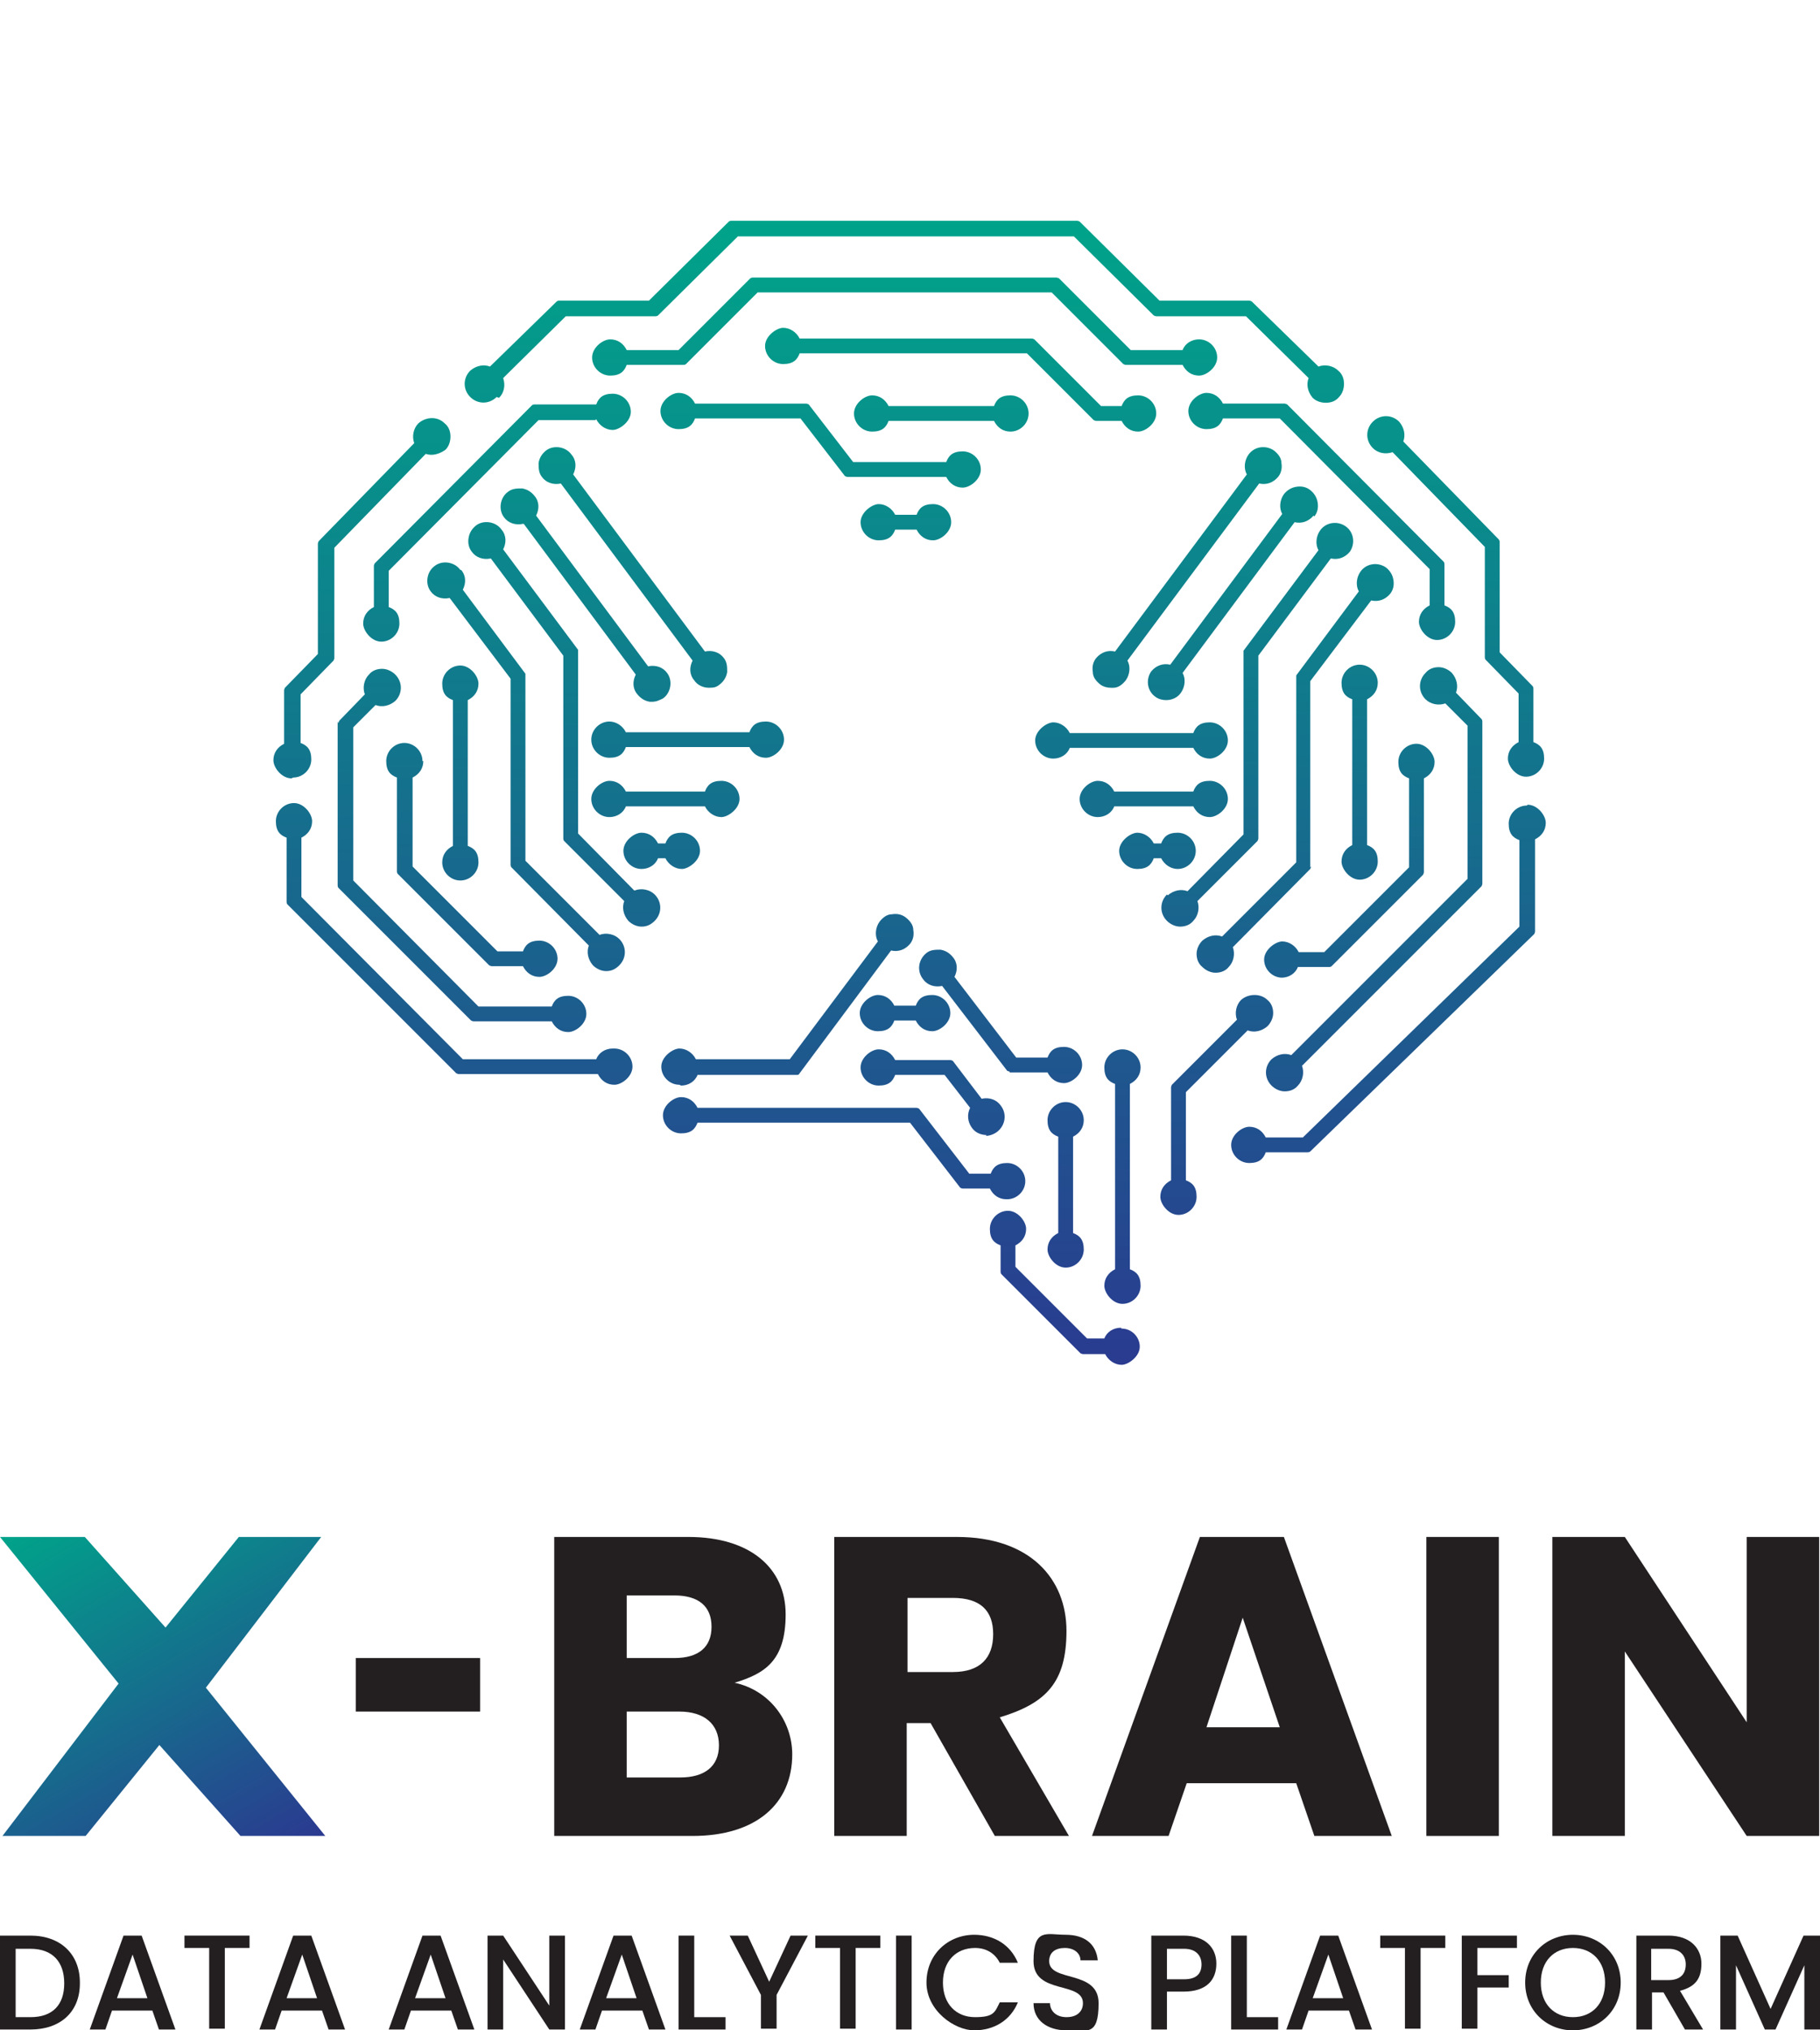 <?xml version="1.0" encoding="UTF-8"?>
<svg id="Layer_1" xmlns="http://www.w3.org/2000/svg" xmlns:xlink="http://www.w3.org/1999/xlink" version="1.1" viewBox="0 0 221 246.5">
  <!-- Generator: Adobe Illustrator 29.3.1, SVG Export Plug-In . SVG Version: 2.1.0 Build 151)  -->
  <defs>
    <style>
      .st0 {
        fill: url(#linear-gradient2);
      }

      .st1 {
        fill: url(#linear-gradient1);
      }

      .st2 {
        fill: url(#linear-gradient9);
      }

      .st3 {
        fill: url(#linear-gradient3);
      }

      .st4 {
        fill: url(#linear-gradient6);
      }

      .st5 {
        fill: url(#linear-gradient8);
      }

      .st6 {
        fill: url(#linear-gradient7);
      }

      .st7 {
        fill: url(#linear-gradient5);
      }

      .st8 {
        fill: url(#linear-gradient4);
      }

      .st9 {
        fill: url(#linear-gradient31);
      }

      .st10 {
        fill: url(#linear-gradient30);
      }

      .st11 {
        fill: url(#linear-gradient38);
      }

      .st12 {
        fill: url(#linear-gradient32);
      }

      .st13 {
        fill: url(#linear-gradient39);
      }

      .st14 {
        fill: url(#linear-gradient34);
      }

      .st15 {
        fill: url(#linear-gradient37);
      }

      .st16 {
        fill: url(#linear-gradient35);
      }

      .st17 {
        fill: url(#linear-gradient33);
      }

      .st18 {
        fill: url(#linear-gradient36);
      }

      .st19 {
        fill: url(#linear-gradient40);
      }

      .st20 {
        fill: url(#linear-gradient41);
      }

      .st21 {
        fill: url(#linear-gradient28);
      }

      .st22 {
        fill: url(#linear-gradient29);
      }

      .st23 {
        fill: url(#linear-gradient18);
      }

      .st24 {
        fill: url(#linear-gradient13);
      }

      .st25 {
        fill: url(#linear-gradient12);
      }

      .st26 {
        fill: url(#linear-gradient15);
      }

      .st27 {
        fill: url(#linear-gradient16);
      }

      .st28 {
        fill: url(#linear-gradient11);
      }

      .st29 {
        fill: url(#linear-gradient10);
      }

      .st30 {
        fill: url(#linear-gradient17);
      }

      .st31 {
        fill: url(#linear-gradient14);
      }

      .st32 {
        fill: url(#linear-gradient19);
      }

      .st33 {
        fill: url(#linear-gradient23);
      }

      .st34 {
        fill: url(#linear-gradient22);
      }

      .st35 {
        fill: url(#linear-gradient24);
      }

      .st36 {
        fill: url(#linear-gradient25);
      }

      .st37 {
        fill: url(#linear-gradient21);
      }

      .st38 {
        fill: url(#linear-gradient20);
      }

      .st39 {
        fill: url(#linear-gradient27);
      }

      .st40 {
        fill: url(#linear-gradient26);
      }

      .st41 {
        fill: #231f20;
      }

      .st42 {
        fill: url(#linear-gradient);
      }
    </style>
    <linearGradient id="linear-gradient" x1="83.5" y1="28.5" x2="83.5" y2="169.8" gradientUnits="userSpaceOnUse">
      <stop offset="0" stop-color="#00a38a"/>
      <stop offset="1" stop-color="#2a3b90"/>
    </linearGradient>
    <linearGradient id="linear-gradient1" x1="56" y1="27.6" x2="56" y2="168.6" gradientUnits="userSpaceOnUse">
      <stop offset="0" stop-color="#00a38a"/>
      <stop offset="1" stop-color="#2a3b90"/>
    </linearGradient>
    <linearGradient id="linear-gradient2" x1="80.8" y1="29.1" x2="80.8" y2="170.2" xlink:href="#linear-gradient"/>
    <linearGradient id="linear-gradient3" x1="99.5" y1="29.3" x2="99.5" y2="169.8" gradientUnits="userSpaceOnUse">
      <stop offset="0" stop-color="#00a38a"/>
      <stop offset="1" stop-color="#2a3b90"/>
    </linearGradient>
    <linearGradient id="linear-gradient4" x1="114.3" y1="29.2" x2="114.3" y2="165.8" gradientUnits="userSpaceOnUse">
      <stop offset="0" stop-color="#00a38a"/>
      <stop offset="1" stop-color="#2a3b90"/>
    </linearGradient>
    <linearGradient id="linear-gradient5" x1="113.1" y1="29.1" x2="113.1" y2="166" gradientUnits="userSpaceOnUse">
      <stop offset="0" stop-color="#00a38a"/>
      <stop offset="1" stop-color="#2a3b90"/>
    </linearGradient>
    <linearGradient id="linear-gradient6" x1="80.4" y1="29.5" x2="80.4" y2="170.1" xlink:href="#linear-gradient"/>
    <linearGradient id="linear-gradient7" x1="76.9" y1="30.1" x2="76.9" y2="169.8" gradientUnits="userSpaceOnUse">
      <stop offset="0" stop-color="#00a38a"/>
      <stop offset="1" stop-color="#2a3b90"/>
    </linearGradient>
    <linearGradient id="linear-gradient8" x1="71.2" y1="31.1" x2="71.2" y2="169.4" xlink:href="#linear-gradient7"/>
    <linearGradient id="linear-gradient9" x1="68.4" y1="30.1" x2="68.4" y2="168.7" xlink:href="#linear-gradient7"/>
    <linearGradient id="linear-gradient10" x1="63.8" y1="29" x2="63.8" y2="169.8" xlink:href="#linear-gradient1"/>
    <linearGradient id="linear-gradient11" x1="57.2" y1="28.2" x2="57.2" y2="167.5" xlink:href="#linear-gradient1"/>
    <linearGradient id="linear-gradient12" x1="129.2" y1="28.9" x2="129.2" y2="165.9" gradientUnits="userSpaceOnUse">
      <stop offset="0" stop-color="#00a38a"/>
      <stop offset="1" stop-color="#2a3b90"/>
    </linearGradient>
    <linearGradient id="linear-gradient13" x1="56.1" y1="28.3" x2="56.1" y2="168.6" xlink:href="#linear-gradient1"/>
    <linearGradient id="linear-gradient14" x1="55" y1="27.7" x2="55" y2="168.8" xlink:href="#linear-gradient1"/>
    <linearGradient id="linear-gradient15" x1="44.1" y1="29.9" x2="44.1" y2="171.7" xlink:href="#linear-gradient7"/>
    <linearGradient id="linear-gradient16" x1="60.4" y1="29.6" x2="60.4" y2="168.9" xlink:href="#linear-gradient7"/>
    <linearGradient id="linear-gradient17" x1="137.4" y1="30.3" x2="137.4" y2="165.5" gradientUnits="userSpaceOnUse">
      <stop offset="0" stop-color="#00a38a"/>
      <stop offset="1" stop-color="#2a3b90"/>
    </linearGradient>
    <linearGradient id="linear-gradient18" x1="165" y1="30" x2="165" y2="166.8" gradientUnits="userSpaceOnUse">
      <stop offset="0" stop-color="#00a38a"/>
      <stop offset="1" stop-color="#2a3b90"/>
    </linearGradient>
    <linearGradient id="linear-gradient19" x1="140.1" y1="30" x2="140.1" y2="165.6" gradientUnits="userSpaceOnUse">
      <stop offset="0" stop-color="#00a38a"/>
      <stop offset="1" stop-color="#2a3b90"/>
    </linearGradient>
    <linearGradient id="linear-gradient20" x1="147.6" y1="29.4" x2="147.6" y2="164.1" gradientUnits="userSpaceOnUse">
      <stop offset="0" stop-color="#00a38a"/>
      <stop offset="1" stop-color="#2a3b90"/>
    </linearGradient>
    <linearGradient id="linear-gradient21" x1="136.2" y1="29.2" x2="136.2" y2="166.5" gradientUnits="userSpaceOnUse">
      <stop offset="0" stop-color="#00a38a"/>
      <stop offset="1" stop-color="#2a3b90"/>
    </linearGradient>
    <linearGradient id="linear-gradient22" x1="129.4" y1="29.4" x2="129.4" y2="165.7" xlink:href="#linear-gradient12"/>
    <linearGradient id="linear-gradient23" x1="140.6" y1="30.3" x2="140.6" y2="165.4" xlink:href="#linear-gradient19"/>
    <linearGradient id="linear-gradient24" x1="109.9" y1="28.5" x2="109.9" y2="166.3" gradientUnits="userSpaceOnUse">
      <stop offset="0" stop-color="#00a38a"/>
      <stop offset="1" stop-color="#2a3b90"/>
    </linearGradient>
    <linearGradient id="linear-gradient25" x1="109.9" y1="28.9" x2="109.9" y2="166.7" gradientUnits="userSpaceOnUse">
      <stop offset="0" stop-color="#00a38a"/>
      <stop offset="1" stop-color="#2a3b90"/>
    </linearGradient>
    <linearGradient id="linear-gradient26" x1="144.1" y1="29.2" x2="144.1" y2="164.8" gradientUnits="userSpaceOnUse">
      <stop offset="0" stop-color="#00a38a"/>
      <stop offset="1" stop-color="#2a3b90"/>
    </linearGradient>
    <linearGradient id="linear-gradient27" x1="149.8" y1="29.8" x2="149.8" y2="166.7" gradientUnits="userSpaceOnUse">
      <stop offset="0" stop-color="#00a38a"/>
      <stop offset="1" stop-color="#2a3b90"/>
    </linearGradient>
    <linearGradient id="linear-gradient28" x1="152.6" y1="28.8" x2="152.6" y2="165.9" gradientUnits="userSpaceOnUse">
      <stop offset="0" stop-color="#00a38a"/>
      <stop offset="1" stop-color="#2a3b90"/>
    </linearGradient>
    <linearGradient id="linear-gradient29" x1="157.2" y1="30.5" x2="157.2" y2="164.7" xlink:href="#linear-gradient28"/>
    <linearGradient id="linear-gradient30" x1="163.8" y1="30.4" x2="163.8" y2="166.4" xlink:href="#linear-gradient18"/>
    <linearGradient id="linear-gradient31" x1="166.9" y1="29.5" x2="166.9" y2="169" xlink:href="#linear-gradient18"/>
    <linearGradient id="linear-gradient32" x1="168.5" y1="29.4" x2="168.5" y2="165.2" xlink:href="#linear-gradient18"/>
    <linearGradient id="linear-gradient33" x1="176.9" y1="30.6" x2="176.9" y2="167.2" gradientUnits="userSpaceOnUse">
      <stop offset="0" stop-color="#00a38a"/>
      <stop offset="1" stop-color="#2a3b90"/>
    </linearGradient>
    <linearGradient id="linear-gradient34" x1="160.6" y1="28.4" x2="160.6" y2="162.8" gradientUnits="userSpaceOnUse">
      <stop offset="0" stop-color="#00a38a"/>
      <stop offset="1" stop-color="#2a3b90"/>
    </linearGradient>
    <linearGradient id="linear-gradient35" x1="109.9" y1="26.9" x2="109.9" y2="166.6" gradientUnits="userSpaceOnUse">
      <stop offset="0" stop-color="#00a38a"/>
      <stop offset="1" stop-color="#2a3b90"/>
    </linearGradient>
    <linearGradient id="linear-gradient36" x1="109.9" y1="29" x2="109.9" y2="165.3" xlink:href="#linear-gradient35"/>
    <linearGradient id="linear-gradient37" x1="116.7" y1="29.5" x2="116.7" y2="164.9" gradientUnits="userSpaceOnUse">
      <stop offset="0" stop-color="#00a38a"/>
      <stop offset="1" stop-color="#2a3b90"/>
    </linearGradient>
    <linearGradient id="linear-gradient38" x1="102.5" y1="28.5" x2="102.5" y2="168.2" xlink:href="#linear-gradient5"/>
    <linearGradient id="linear-gradient39" x1="95.7" y1="27.9" x2="95.7" y2="168.5" xlink:href="#linear-gradient25"/>
    <linearGradient id="linear-gradient40" x1="121.5" y1="27.1" x2="121.5" y2="164.8" xlink:href="#linear-gradient25"/>
    <linearGradient id="linear-gradient41" x1="6.9" y1="182.6" x2="32.5" y2="227" gradientUnits="userSpaceOnUse">
      <stop offset="0" stop-color="#00a38a"/>
      <stop offset="1" stop-color="#2b3990"/>
    </linearGradient>
  </defs>
  <g>
    <path class="st42" d="M74,87.6c-1.2,0-2.2,1-2.2,2.2s1,2.2,2.2,2.2,1.7-.5,2-1.3h15c.4.8,1.1,1.3,2,1.3s2.2-1,2.2-2.2-1-2.2-2.2-2.2-1.7.5-2,1.3h-15c-.4-.8-1.2-1.3-2-1.3Z"/>
    <path class="st1" d="M53.7,104.7c0,1.2,1,2.2,2.2,2.2s2.2-1,2.2-2.2-.5-1.7-1.3-2v-17.7c.8-.4,1.3-1.1,1.3-2s-1-2.2-2.2-2.2-2.2,1-2.2,2.2.5,1.7,1.3,2v17.7c-.8.4-1.3,1.1-1.3,2Z"/>
    <path class="st0" d="M74,99.2c.9,0,1.7-.5,2-1.3h9.6c.4.8,1.2,1.3,2,1.3s2.2-1,2.2-2.2-1-2.2-2.2-2.2-1.7.5-2,1.3h-9.6c-.4-.8-1.1-1.3-2-1.3s-2.2,1-2.2,2.2,1,2.2,2.2,2.2Z"/>
    <path class="st3" d="M119.1,57c0-1.2-1-2.2-2.2-2.2s-1.7.5-2,1.3h-11.3l-5.4-7c0,0-.2-.1-.3-.1h-13.5c-.4-.8-1.1-1.3-2-1.3s-2.2,1-2.2,2.2,1,2.2,2.2,2.2,1.7-.5,2-1.3h12.8l5.4,7c0,0,.2.1.3.1h12c.4.8,1.1,1.3,2,1.3s2.2-1,2.2-2.2Z"/>
    <path class="st8" d="M122.7,52.4c1.2,0,2.2-1,2.2-2.2s-1-2.2-2.2-2.2-1.7.5-2,1.3h-12.8c-.4-.8-1.1-1.3-2-1.3s-2.2,1-2.2,2.2,1,2.2,2.2,2.2,1.7-.5,2-1.3h12.8c.4.8,1.1,1.3,2,1.3Z"/>
    <path class="st7" d="M119.7,137.9c.5,0,1-.2,1.4-.5,1-.8,1.2-2.2.4-3.2-.5-.7-1.4-1-2.3-.8l-3.5-4.6c0,0-.2-.1-.3-.1h-6.7c-.4-.8-1.1-1.3-2-1.3s-2.2,1-2.2,2.2,1,2.2,2.2,2.2,1.7-.5,2-1.3h6l3.1,4c-.4.8-.3,1.7.2,2.4h0c.4.6,1.1.9,1.8.9Z"/>
    <path class="st4" d="M77.9,105.5c.9,0,1.7-.5,2-1.3h.9c.4.8,1.2,1.3,2,1.3s2.2-1,2.2-2.2-1-2.2-2.2-2.2-1.7.5-2,1.3h-.9c-.4-.8-1.1-1.3-2-1.3s-2.2,1-2.2,2.2,1,2.2,2.2,2.2Z"/>
    <path class="st6" d="M84.3,82.6h0c.4.6,1.1.9,1.8.9s.9-.1,1.3-.4c.5-.4.8-.9.9-1.5,0-.6,0-1.2-.4-1.7-.5-.7-1.4-1-2.3-.8l-16-21.5c.4-.8.4-1.7-.2-2.4-.7-1-2.2-1.2-3.1-.5-.5.4-.8.9-.9,1.5,0,.6,0,1.2.4,1.7.5.7,1.4,1,2.3.8l16,21.5c-.4.8-.4,1.7.2,2.4Z"/>
    <path class="st5" d="M63.6,63.6l13.6,18.3c-.4.8-.4,1.7.2,2.4.4.5.9.8,1.5.9.1,0,.2,0,.3,0,.5,0,.9-.2,1.3-.4,1-.7,1.2-2.2.5-3.1-.5-.7-1.4-1-2.3-.8l-13.6-18.3c.4-.8.4-1.7-.2-2.4-.4-.5-.9-.8-1.5-.9-.6,0-1.2,0-1.7.4-1,.7-1.2,2.2-.5,3.1.5.7,1.4,1,2.3.8Z"/>
    <path class="st2" d="M77,108.1l-6.8-6.9v-22.1c0,0,0-.2,0-.2l-9.1-12.2c.4-.8.4-1.7-.2-2.4-.7-1-2.2-1.2-3.1-.5-.5.4-.8.9-.9,1.5s0,1.2.4,1.7c.5.7,1.4,1,2.3.8l8.8,11.8v22.2c0,0,0,.2.1.3l7.3,7.3c-.3.8-.1,1.7.5,2.4.4.4,1,.7,1.6.7s1.1-.2,1.6-.7c.9-.9.9-2.3,0-3.2-.6-.6-1.6-.8-2.4-.5Z"/>
    <path class="st29" d="M55.9,69.2c-.7-1-2.2-1.2-3.1-.5-1,.7-1.2,2.2-.5,3.1.5.7,1.4,1,2.3.8l7.4,9.8v22.6c0,0,0,.2.1.3l9.4,9.5c-.3.8-.1,1.7.5,2.4.4.4,1,.7,1.6.7.6,0,1.1-.2,1.6-.7.9-.9.9-2.3,0-3.2-.6-.6-1.6-.8-2.4-.5l-9-9v-22.5c0,0,0-.2,0-.2l-7.6-10.2c.4-.8.4-1.7-.2-2.4Z"/>
    <path class="st28" d="M51.3,92.4c0-1.2-1-2.2-2.2-2.2s-2.2,1-2.2,2.2.5,1.7,1.3,2v11.4c0,0,0,.2.1.3l11.1,11.1c0,0,.2.1.3.1h3.8c.4.8,1.1,1.3,2,1.3s2.2-1,2.2-2.2-1-2.2-2.2-2.2-1.7.5-2,1.3h-3.1l-10.3-10.3v-10.8c.8-.4,1.3-1.1,1.3-2Z"/>
    <path class="st25" d="M136.1,161.2c-.9,0-1.7.5-2,1.3h-2.1l-8.7-8.7v-2.6c.8-.4,1.3-1.1,1.3-2s-1-2.2-2.2-2.2-2.2,1-2.2,2.2.5,1.7,1.3,2v3.2c0,0,0,.2.1.3l9.6,9.6c0,0,.2.1.3.1h2.7c.4.8,1.2,1.3,2,1.3s2.2-1,2.2-2.2-1-2.2-2.2-2.2Z"/>
    <path class="st24" d="M41,87.6v19.9c0,0,0,.2.1.3l16.1,16.1c0,0,.2.1.3.1h9.5c.4.8,1.1,1.3,2,1.3s2.2-1,2.2-2.2-1-2.2-2.2-2.2-1.7.5-2,1.3h-8.9l-15.2-15.3v-18.6l2.7-2.7c.8.3,1.7.1,2.4-.5.9-.9.9-2.3,0-3.2-.4-.4-1-.7-1.6-.7h0c-.6,0-1.2.2-1.6.7-.6.6-.8,1.6-.5,2.4l-3.1,3.2c0,0-.1.2-.1.3Z"/>
    <path class="st31" d="M74.4,127.3c-.9,0-1.7.5-2,1.3h-16.2l-19.6-19.7v-7.2c.8-.4,1.3-1.1,1.3-2s-1-2.2-2.2-2.2-2.2,1-2.2,2.2.5,1.7,1.3,2v7.8c0,0,0,.2.1.3l20.5,20.5c0,0,.2.1.3.1h16.9c.4.8,1.1,1.3,2,1.3s2.2-1,2.2-2.2-1-2.2-2.2-2.2Z"/>
    <path class="st26" d="M35.6,94.4c1.2,0,2.2-1,2.2-2.2s-.5-1.7-1.3-2v-5.9l4-4.1c0,0,.1-.2.1-.3v-13.4l11.1-11.4c.8.3,1.7,0,2.4-.5.4-.4.6-1,.6-1.6,0-.6-.2-1.2-.7-1.6-.9-.9-2.3-.8-3.2,0-.6.6-.8,1.6-.5,2.4l-11.6,11.9c0,0-.1.2-.1.3v13.4l-4,4.1c0,0-.1.2-.1.3v6.5c-.8.4-1.3,1.1-1.3,2s1,2.2,2.2,2.2Z"/>
    <path class="st27" d="M72.4,50.9c.4.8,1.2,1.3,2,1.3s2.2-1,2.2-2.2-1-2.2-2.2-2.2-1.7.5-2,1.3h-7.5c0,0-.2,0-.3.1l-19.1,19.2c0,0-.1.2-.1.3v5c-.8.4-1.3,1.1-1.3,2s1,2.2,2.2,2.2,2.2-1,2.2-2.2-.5-1.7-1.3-2v-4.4l18.2-18.3h6.9Z"/>
    <path class="st30" d="M127.9,92.1c.9,0,1.7-.5,2-1.3h15c.4.8,1.1,1.3,2,1.3s2.2-1,2.2-2.2-1-2.2-2.2-2.2-1.7.5-2,1.3h-15c-.4-.8-1.2-1.3-2-1.3s-2.2,1-2.2,2.2,1,2.2,2.2,2.2Z"/>
    <path class="st23" d="M167.3,82.9c0-1.2-1-2.2-2.2-2.2s-2.2,1-2.2,2.2.5,1.7,1.3,2v17.7c-.8.4-1.3,1.1-1.3,2s1,2.2,2.2,2.2,2.2-1,2.2-2.2-.5-1.7-1.3-2v-17.7c.8-.4,1.3-1.1,1.3-2Z"/>
    <path class="st32" d="M133.3,99.2c.9,0,1.7-.5,2-1.3h9.6c.4.8,1.1,1.3,2,1.3s2.2-1,2.2-2.2-1-2.2-2.2-2.2-1.7.5-2,1.3h-9.6c-.4-.8-1.1-1.3-2-1.3s-2.2,1-2.2,2.2,1,2.2,2.2,2.2Z"/>
    <path class="st38" d="M144,143.3v-10.7l7.5-7.5c.8.3,1.7.1,2.4-.5.4-.4.7-1,.7-1.6s-.2-1.2-.7-1.6c-.8-.8-2.3-.8-3.2,0-.6.6-.8,1.6-.5,2.4l-7.9,7.9c0,0-.1.2-.1.3v11.3c-.8.4-1.3,1.1-1.3,2s1,2.2,2.2,2.2,2.2-1,2.2-2.2-.5-1.7-1.3-2Z"/>
    <path class="st37" d="M138.5,129.6c0-1.2-1-2.2-2.2-2.2s-2.2,1-2.2,2.2.5,1.7,1.3,2v22.5c-.8.4-1.3,1.1-1.3,2s1,2.2,2.2,2.2,2.2-1,2.2-2.2-.5-1.7-1.3-2v-22.5c.8-.4,1.3-1.1,1.3-2Z"/>
    <path class="st34" d="M131.6,136c0-1.2-1-2.2-2.2-2.2s-2.2,1-2.2,2.2.5,1.7,1.3,2v11.7c-.8.4-1.3,1.1-1.3,2s1,2.2,2.2,2.2,2.2-1,2.2-2.2-.5-1.7-1.3-2v-11.7c.8-.4,1.3-1.1,1.3-2Z"/>
    <path class="st33" d="M143,105.5c1.2,0,2.2-1,2.2-2.2s-1-2.2-2.2-2.2-1.7.5-2,1.3h-.9c-.4-.8-1.2-1.3-2-1.3s-2.2,1-2.2,2.2,1,2.2,2.2,2.2,1.7-.5,2-1.3h.9c.4.8,1.2,1.3,2,1.3Z"/>
    <path class="st35" d="M115.5,63.4c0-1.2-1-2.2-2.2-2.2s-1.7.5-2,1.3h-2.6c-.4-.8-1.2-1.3-2-1.3s-2.2,1-2.2,2.2,1,2.2,2.2,2.2,1.7-.5,2-1.3h2.6c.4.8,1.1,1.3,2,1.3s2.2-1,2.2-2.2Z"/>
    <path class="st36" d="M108.6,122.1c-.4-.8-1.1-1.3-2-1.3s-2.2,1-2.2,2.2,1,2.2,2.2,2.2,1.7-.5,2-1.3h2.6c.4.8,1.1,1.3,2,1.3s2.2-1,2.2-2.2-1-2.2-2.2-2.2-1.7.5-2,1.3h-2.6Z"/>
    <path class="st40" d="M133.1,79.9c-.4.5-.5,1.1-.4,1.7,0,.6.4,1.1.9,1.5.4.3.9.4,1.3.4s.2,0,.3,0c.6,0,1.1-.4,1.5-.9.5-.7.6-1.7.2-2.4l16-21.5c.9.2,1.7-.1,2.3-.8.4-.5.5-1.1.4-1.7,0-.6-.4-1.1-.9-1.5-1-.7-2.4-.5-3.1.5-.5.7-.6,1.7-.2,2.4l-16,21.5c-.9-.2-1.7.1-2.3.8Z"/>
    <path class="st39" d="M159.6,62.7c.4-.5.5-1.1.4-1.7s-.4-1.1-.9-1.5c-.5-.4-1.1-.5-1.7-.4s-1.1.4-1.5.9c-.5.7-.6,1.7-.2,2.4l-13.6,18.3c-.9-.2-1.7.1-2.3.8-.7,1-.5,2.4.5,3.1.4.3.9.4,1.3.4.7,0,1.4-.3,1.8-.9.5-.7.6-1.7.2-2.4l13.6-18.3c.9.2,1.7-.1,2.3-.8Z"/>
    <path class="st21" d="M141.7,108.6c-.9.9-.9,2.3,0,3.2.4.4,1,.7,1.6.7.6,0,1.2-.2,1.6-.7.6-.6.8-1.6.5-2.4l7.3-7.3c0,0,.1-.2.1-.3v-22.2l8.8-11.8c.9.2,1.7-.1,2.3-.8.7-1,.5-2.4-.5-3.1-1-.7-2.4-.5-3.1.5-.5.7-.6,1.7-.2,2.4l-9.1,12.2c0,0,0,.1,0,.2v22.1l-6.8,6.9c-.8-.3-1.7-.1-2.4.5Z"/>
    <path class="st22" d="M159.1,105.3v-22.6l7.4-9.8c.9.2,1.7-.1,2.3-.8.4-.5.5-1.1.4-1.7s-.4-1.1-.9-1.5c-1-.7-2.4-.5-3.1.5-.5.7-.6,1.7-.2,2.4l-7.6,10.2c0,0,0,.1,0,.2v22.5l-9,9c-.8-.3-1.7-.1-2.4.5-.4.4-.7,1-.7,1.6,0,.6.2,1.2.7,1.6.4.4,1,.7,1.6.7s1.2-.2,1.6-.7c.6-.6.8-1.6.5-2.4l9.4-9.5c0,0,.1-.2.1-.3Z"/>
    <path class="st10" d="M155.6,118.7c.9,0,1.7-.5,2-1.3h3.8c0,0,.2,0,.3-.1l11.1-11.1c0,0,.1-.2.1-.3v-11.4c.8-.4,1.3-1.1,1.3-2s-1-2.2-2.2-2.2-2.2,1-2.2,2.2.5,1.7,1.3,2v10.8l-10.3,10.3h-3.1c-.4-.8-1.2-1.3-2-1.3s-2.2,1-2.2,2.2,1,2.2,2.2,2.2Z"/>
    <path class="st9" d="M180,107.5v-19.9c0,0,0-.2-.1-.3l-3.1-3.2c.3-.8.1-1.7-.5-2.4-.4-.4-1-.7-1.6-.7h0c-.6,0-1.2.2-1.6.7-.9.9-.9,2.3,0,3.2.6.6,1.6.8,2.4.5l2.7,2.7v18.6l-21.4,21.4c-.8-.3-1.7-.1-2.4.5-.9.9-.9,2.3,0,3.2.4.4,1,.7,1.6.7h0c.6,0,1.2-.2,1.6-.7.6-.6.8-1.6.5-2.4l21.8-21.8c0,0,.1-.2.1-.3Z"/>
    <path class="st12" d="M185.4,97.8c-1.2,0-2.2,1-2.2,2.2s.5,1.7,1.3,2v10.5l-26.3,25.6h-4.5c-.4-.8-1.1-1.3-2-1.3s-2.2,1-2.2,2.2,1,2.2,2.2,2.2,1.7-.5,2-1.3h5.1c0,0,.2,0,.3-.1l27.2-26.4c0,0,.1-.2.1-.3v-11.2c.8-.4,1.3-1.1,1.3-2s-1-2.2-2.2-2.2Z"/>
    <path class="st17" d="M169.2,55l11.1,11.4v13.4c0,0,0,.2.1.3l4,4.1v5.9c-.8.4-1.3,1.1-1.3,2s1,2.2,2.2,2.2,2.2-1,2.2-2.2-.5-1.7-1.3-2v-6.5c0,0,0-.2-.1-.3l-4-4.1v-13.4c0,0,0-.2-.1-.3l-11.6-11.9c.3-.8.1-1.7-.5-2.4-.9-.9-2.3-.9-3.2,0-.9.9-.9,2.3,0,3.2.6.6,1.5.8,2.4.5Z"/>
    <path class="st14" d="M175.4,68.3l-19.1-19.2c0,0-.2-.1-.3-.1h-7.5c-.4-.8-1.1-1.3-2-1.3s-2.2,1-2.2,2.2,1,2.2,2.2,2.2,1.7-.5,2-1.3h6.9l18.2,18.3v4.4c-.8.4-1.3,1.1-1.3,2s1,2.2,2.2,2.2,2.2-1,2.2-2.2-.5-1.7-1.3-2v-5c0,0,0-.2-.1-.3Z"/>
    <path class="st16" d="M60.6,48.3c.6-.6.8-1.5.5-2.4l7.6-7.5h10.9c0,0,.2,0,.3-.1l9.7-9.6h40.8l9.7,9.6c0,0,.2.1.3.1h10.9l7.6,7.5c-.3.8-.1,1.7.5,2.4.4.4,1,.6,1.6.6s1.2-.2,1.6-.7c.4-.4.6-1,.6-1.6,0-.6-.2-1.2-.7-1.6-.6-.6-1.6-.8-2.4-.5l-8.1-7.9c0,0-.2-.1-.3-.1h-10.9l-9.7-9.6c0,0-.2-.1-.3-.1h-42c0,0-.2,0-.3.1l-9.7,9.6h-10.9c0,0-.2,0-.3.1l-8.1,7.9c-.8-.3-1.7-.1-2.4.5-.9.9-.9,2.3,0,3.2.9.9,2.3.9,3.2,0Z"/>
    <path class="st18" d="M145.6,41.2c-.9,0-1.7.5-2,1.3h-6.3l-8.7-8.7c0,0-.2-.1-.3-.1h-36.9c0,0-.2,0-.3.1l-8.7,8.7h-6.3c-.4-.8-1.1-1.3-2-1.3s-2.2,1-2.2,2.2,1,2.2,2.2,2.2,1.7-.5,2-1.3h6.9c0,0,.2,0,.3-.1l8.7-8.7h35.7l8.7,8.7c0,0,.2.1.3.1h6.9c.4.8,1.1,1.3,2,1.3s2.2-1,2.2-2.2-1-2.2-2.2-2.2Z"/>
    <path class="st15" d="M133.1,51.1h3.1c.4.8,1.1,1.3,2,1.3s2.2-1,2.2-2.2-1-2.2-2.2-2.2-1.7.5-2,1.3h-2.5l-8.1-8.1c0,0-.2-.1-.3-.1h-28.2c-.4-.8-1.2-1.3-2-1.3s-2.2,1-2.2,2.2,1,2.2,2.2,2.2,1.7-.5,2-1.3h27.6l8.1,8.1c0,0,.2.1.3.1Z"/>
    <path class="st11" d="M122.3,145.6c1.2,0,2.2-1,2.2-2.2s-1-2.2-2.2-2.2-1.7.5-2,1.3h-2.6l-6.1-7.9c0,0-.2-.1-.3-.1h-26.6c-.4-.8-1.1-1.3-2-1.3s-2.2,1-2.2,2.2,1,2.2,2.2,2.2,1.7-.5,2-1.3h25.8l6.1,7.9c0,0,.2.1.3.1h3.3c.4.8,1.1,1.3,2,1.3Z"/>
    <path class="st13" d="M82.7,131.8c.9,0,1.7-.5,2-1.3h12.1c.1,0,.2,0,.3-.2l11.1-14.9c.9.2,1.7-.1,2.3-.8.4-.5.5-1.1.4-1.7,0-.6-.4-1.1-.9-1.5-.5-.4-1.1-.5-1.7-.4-.6,0-1.1.4-1.5.9-.5.7-.6,1.7-.2,2.4l-10.7,14.3h-11.4c-.4-.8-1.2-1.3-2-1.3s-2.2,1-2.2,2.2,1,2.2,2.2,2.2Z"/>
    <path class="st19" d="M122.6,130.2h4.6c.4.8,1.1,1.3,2,1.3s2.2-1,2.2-2.2-1-2.2-2.2-2.2-1.7.5-2,1.3h-3.8l-7.5-9.8c.4-.8.4-1.7-.2-2.4-.4-.5-.9-.8-1.5-.9-.6,0-1.2,0-1.7.4-1,.8-1.2,2.2-.4,3.2.5.7,1.4,1,2.3.8l7.9,10.3c0,0,.2.1.3.1Z"/>
  </g>
  <g>
    <path class="st20" d="M19.4,211.8l-9,11.1H.3l14.1-18.5L0,186.6h10.3l9.8,11,8.9-11h10l-14,18.3,14.5,18h-10.3l-9.9-11.1Z"/>
    <path class="st41" d="M43.2,201.3h15.1v6.5h-15.1v-6.5Z"/>
    <path class="st41" d="M84.2,222.9h-16.9v-36.3h16.3c7.4,0,11.8,3.7,11.8,9.4s-2.6,7.2-6.2,8.3c4.2.9,7,4.6,7,8.7,0,6-4.4,9.9-12.1,9.9ZM81.9,193.7h-5.8v7.6h5.8c2.9,0,4.5-1.3,4.5-3.8s-1.6-3.8-4.5-3.8ZM82.5,207.8h-6.4v8h6.5c2.9,0,4.7-1.3,4.7-3.9s-1.8-4.1-4.8-4.1Z"/>
    <path class="st41" d="M116.2,186.6c8.9,0,13.3,5.1,13.3,11.4s-2.5,8.8-8.1,10.5l8.4,14.4h-9l-7.8-13.7h-2.9v13.7h-8.8v-36.3h14.8ZM115.7,194h-5.5v9h5.5c3.3,0,4.9-1.7,4.9-4.6s-1.6-4.4-4.9-4.4Z"/>
    <path class="st41" d="M157.7,216.5h-13.6l-2.2,6.4h-9.3l13.1-36.3h10.2l13.1,36.3h-9.4l-2.2-6.4ZM150.9,196.4l-4.4,13.3h8.9l-4.5-13.3Z"/>
    <path class="st41" d="M173.2,186.6h8.8v36.3h-8.8v-36.3Z"/>
    <path class="st41" d="M220.9,186.6v36.3h-8.8l-14.8-22.4v22.4h-8.8v-36.3h8.8l14.8,22.5v-22.5h8.8Z"/>
  </g>
  <g>
    <path class="st41" d="M9.7,240.8c0,3.5-2.4,5.6-6,5.6H0v-11.4h3.7c3.6,0,6,2.2,6,5.7ZM3.7,244.9c2.7,0,4.1-1.5,4.1-4.1s-1.4-4.2-4.1-4.2h-1.8v8.3h1.8Z"/>
    <path class="st41" d="M18.4,244.1h-4.8l-.8,2.3h-1.9l4.1-11.4h2.2l4.1,11.4h-2l-.8-2.3ZM16.1,237.3l-1.9,5.3h3.7l-1.8-5.3Z"/>
    <path class="st41" d="M22.4,235h7.9v1.5h-3v9.8h-1.9v-9.8h-3v-1.5Z"/>
    <path class="st41" d="M39,244.1h-4.8l-.8,2.3h-1.9l4.1-11.4h2.2l4.1,11.4h-2l-.8-2.3ZM36.7,237.3l-1.9,5.3h3.7l-1.8-5.3Z"/>
    <path class="st41" d="M54.7,244.1h-4.8l-.8,2.3h-1.9l4.1-11.4h2.2l4.1,11.4h-2l-.8-2.3ZM52.3,237.3l-1.9,5.3h3.7l-1.8-5.3Z"/>
    <path class="st41" d="M68.6,235v11.4h-1.9l-5.6-8.5v8.5h-1.9v-11.4h1.9l5.6,8.5v-8.5h1.9Z"/>
    <path class="st41" d="M77.9,244.1h-4.8l-.8,2.3h-1.9l4.1-11.4h2.2l4.1,11.4h-2l-.8-2.3ZM75.5,237.3l-1.9,5.3h3.7l-1.8-5.3Z"/>
    <path class="st41" d="M84.3,235v9.9h3.8v1.5h-5.7v-11.4h1.9Z"/>
    <path class="st41" d="M88.7,235h2.1l2.6,5.6,2.6-5.6h2.1l-3.8,7.2v4.1h-1.9v-4.1l-3.8-7.2Z"/>
    <path class="st41" d="M99,235h7.9v1.5h-3v9.8h-1.9v-9.8h-3v-1.5Z"/>
    <path class="st41" d="M108.8,235h1.9v11.4h-1.9v-11.4Z"/>
    <path class="st41" d="M118.3,234.9c2.4,0,4.4,1.2,5.3,3.4h-2.2c-.6-1.2-1.7-1.8-3-1.8-2.3,0-3.9,1.6-3.9,4.2s1.6,4.2,3.9,4.2,2.4-.6,3-1.8h2.2c-.9,2.2-2.9,3.4-5.3,3.4s-5.8-2.4-5.8-5.8,2.6-5.8,5.8-5.8Z"/>
    <path class="st41" d="M129.5,246.5c-2.3,0-4-1.2-4-3.3h2c0,.9.7,1.7,2,1.7s2-.7,2-1.7c0-2.7-6-1-6-5.1s1.6-3.2,3.9-3.2,3.7,1.1,3.9,3.1h-2.1c0-.8-.7-1.5-1.9-1.5-1.1,0-1.9.5-1.9,1.6,0,2.6,6,1,6,5.1s-1.4,3.3-3.9,3.3Z"/>
    <path class="st41" d="M143.8,241.8h-2.1v4.6h-1.9v-11.4h3.9c2.7,0,4,1.5,4,3.4s-1.1,3.4-4,3.4ZM143.8,240.3c1.5,0,2.1-.7,2.1-1.8s-.7-1.9-2.1-1.9h-2.1v3.7h2.1Z"/>
    <path class="st41" d="M151.4,235v9.9h3.8v1.5h-5.7v-11.4h1.9Z"/>
    <path class="st41" d="M163.7,244.1h-4.8l-.8,2.3h-1.9l4.1-11.4h2.2l4.1,11.4h-2l-.8-2.3ZM161.3,237.3l-1.9,5.3h3.7l-1.8-5.3Z"/>
    <path class="st41" d="M167.6,235h7.9v1.5h-3v9.8h-1.9v-9.8h-3v-1.5Z"/>
    <path class="st41" d="M177.5,235h6.7v1.5h-4.8v3.3h3.8v1.5h-3.8v5h-1.9v-11.4Z"/>
    <path class="st41" d="M191,246.5c-3.2,0-5.8-2.4-5.8-5.8s2.6-5.8,5.8-5.8,5.8,2.4,5.8,5.8-2.6,5.8-5.8,5.8ZM191,244.9c2.3,0,3.9-1.6,3.9-4.2s-1.6-4.2-3.9-4.2-3.9,1.6-3.9,4.2,1.6,4.2,3.9,4.2Z"/>
    <path class="st41" d="M202.6,235c2.7,0,4,1.6,4,3.4s-.7,2.8-2.6,3.3l2.8,4.7h-2.2l-2.6-4.5h-1.4v4.5h-1.9v-11.4h3.9ZM202.6,236.6h-2.1v3.8h2.1c1.5,0,2.1-.8,2.1-1.9s-.7-1.9-2.1-1.9Z"/>
    <path class="st41" d="M209,235h2l4,8.9,4-8.9h2v11.4h-1.9v-7.8l-3.5,7.8h-1.3l-3.5-7.8v7.8h-1.9v-11.4Z"/>
  </g>
</svg>